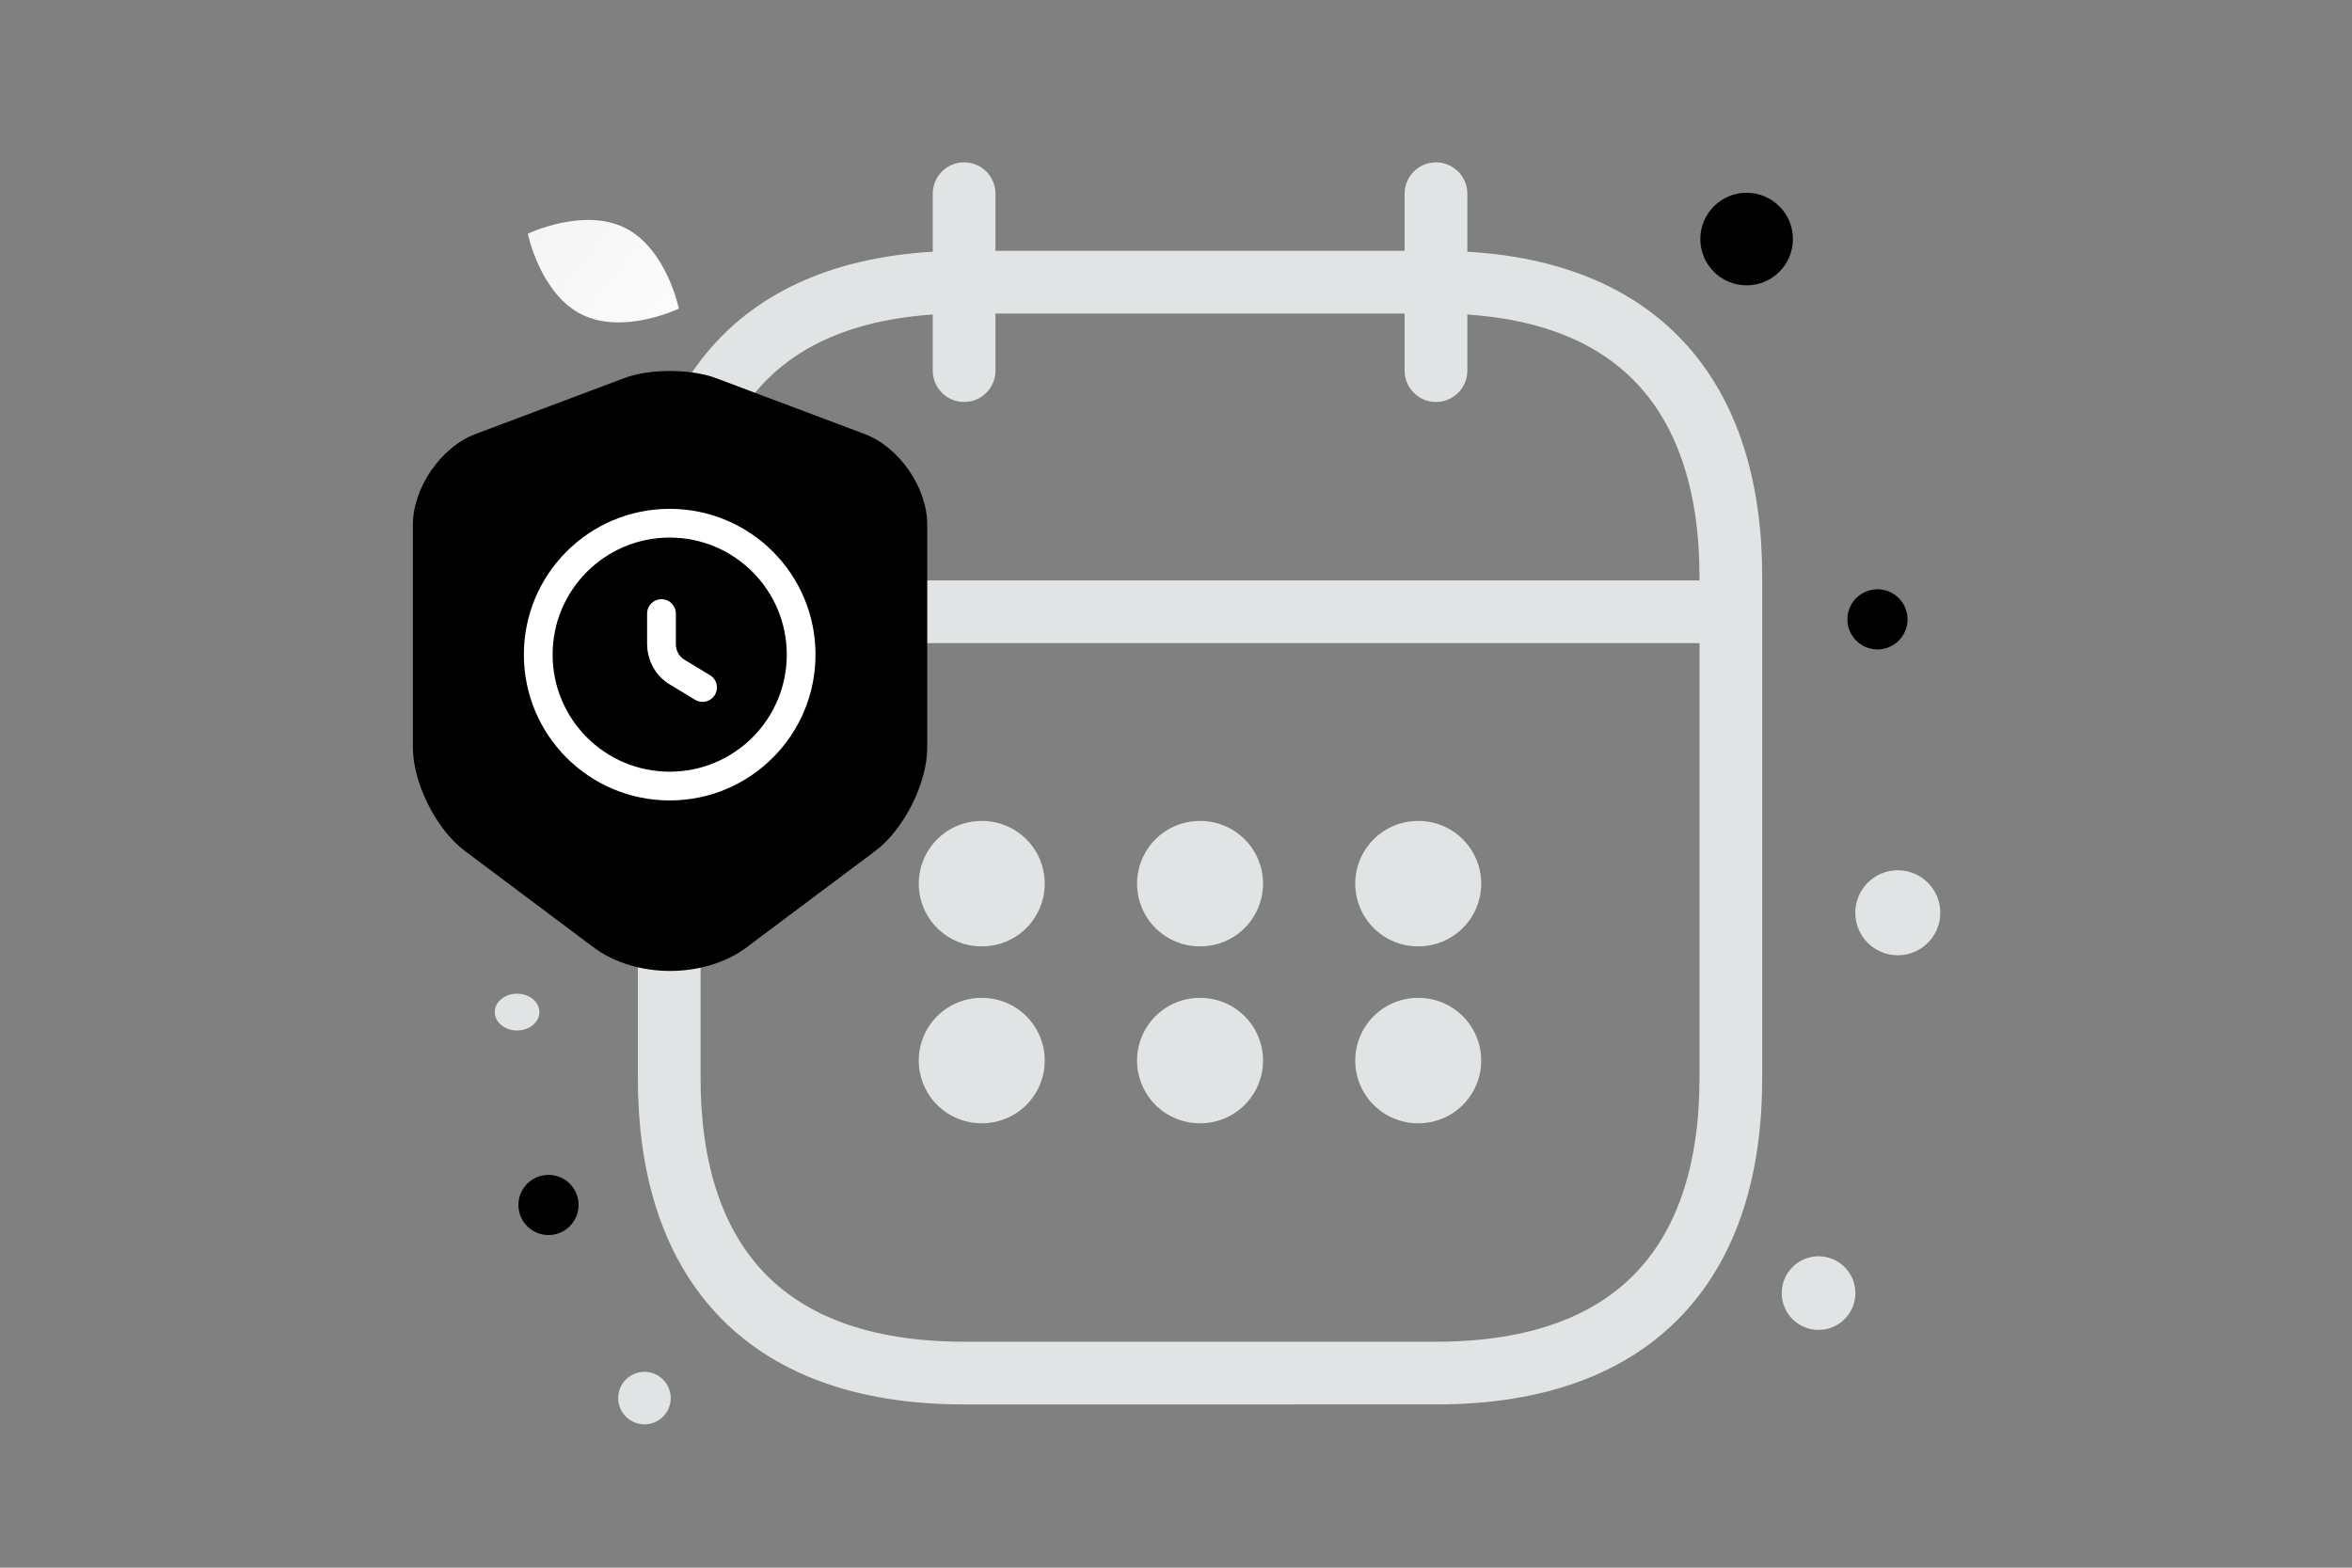 <svg width="900" height="600" viewBox="0 0 900 600" fill="none" xmlns="http://www.w3.org/2000/svg"><rect x="0" y="0" width="900" height="600" fill="#808080" stroke="none"/><path fill="transparent" d="M0 0h900v600H0z"/><path d="M368.925 74.138v67.707m180.553-67.707v67.707m-282.112 92.304h383.673m11.283-13.313v191.837c0 67.707-33.853 112.845-112.845 112.845H368.925c-78.991 0-112.845-45.138-112.845-112.845V220.836c0-67.707 33.854-112.845 112.845-112.845h180.552c78.992 0 112.845 45.138 112.845 112.845z" stroke="#E1E4E5" stroke-width="24" stroke-miterlimit="10" stroke-linecap="round" stroke-linejoin="round"/><path d="M542.587 338.2h.203m-.203 67.707h.203M459.1 338.2h.203m-.203 67.707h.203M375.569 338.2h.202m-.202 67.707h.202" stroke="#E1E4E5" stroke-width="48" stroke-linecap="round" stroke-linejoin="round"/><path d="m239.015 144.656-57.1 21.473C168.756 171.066 158 186.682 158 200.805v85.314c0 13.55 8.926 31.347 19.796 39.5L227 362.477c16.135 12.172 42.682 12.172 58.816 0l49.204-36.858c10.871-8.153 19.796-25.95 19.796-39.5v-85.314c0-14.123-10.756-29.739-23.915-34.676l-57.1-21.473c-9.726-3.559-25.288-3.559-34.786 0z" fill="#000"/><path d="M256.26 300.849c-27.781 0-50.301-22.521-50.301-50.301 0-27.781 22.52-50.301 50.301-50.301 27.78 0 50.301 22.52 50.301 50.301 0 27.78-22.521 50.301-50.301 50.301z" stroke="#fff" stroke-width="11" stroke-miterlimit="10" stroke-linecap="round" stroke-linejoin="round"/><path d="M253.117 234.829v11.695c0 4.401 2.264 8.551 6.162 10.815l9.557 5.784" stroke="#fff" stroke-width="11" stroke-miterlimit="10" stroke-linecap="round" stroke-linejoin="round"/><path d="M222.635 120.378c15.96 7.917 37.144-2.263 37.144-2.263s-4.708-23.011-20.677-30.917c-15.96-7.917-37.135 2.251-37.135 2.251s4.708 23.012 20.668 30.929z" fill="url(#a)"/><circle r="11.515" transform="matrix(1 0 0 -1 209.879 461.175)" fill="#000"/><circle r="17.718" transform="matrix(1 0 0 -1 668.35 91.494)" fill="#000"/><circle cx="718.423" cy="237.046" r="11.51" fill="#000"/><circle cx="726.197" cy="349.344" r="16.268" fill="#E1E4E5"/><circle cx="695.878" cy="494.907" r="14.09" fill="#E1E4E5"/><ellipse cx="197.861" cy="387.348" rx="8.543" ry="7.035" fill="#E1E4E5"/><circle cx="246.606" cy="535.089" r="10.05" transform="rotate(90 246.606 535.089)" fill="#E1E4E5"/><defs><linearGradient id="a" x1="283.924" y1="145.073" x2="152.284" y2="40.946" gradientUnits="userSpaceOnUse"><stop stop-color="#fff"/><stop offset="1" stop-color="#EEE"/></linearGradient></defs></svg>